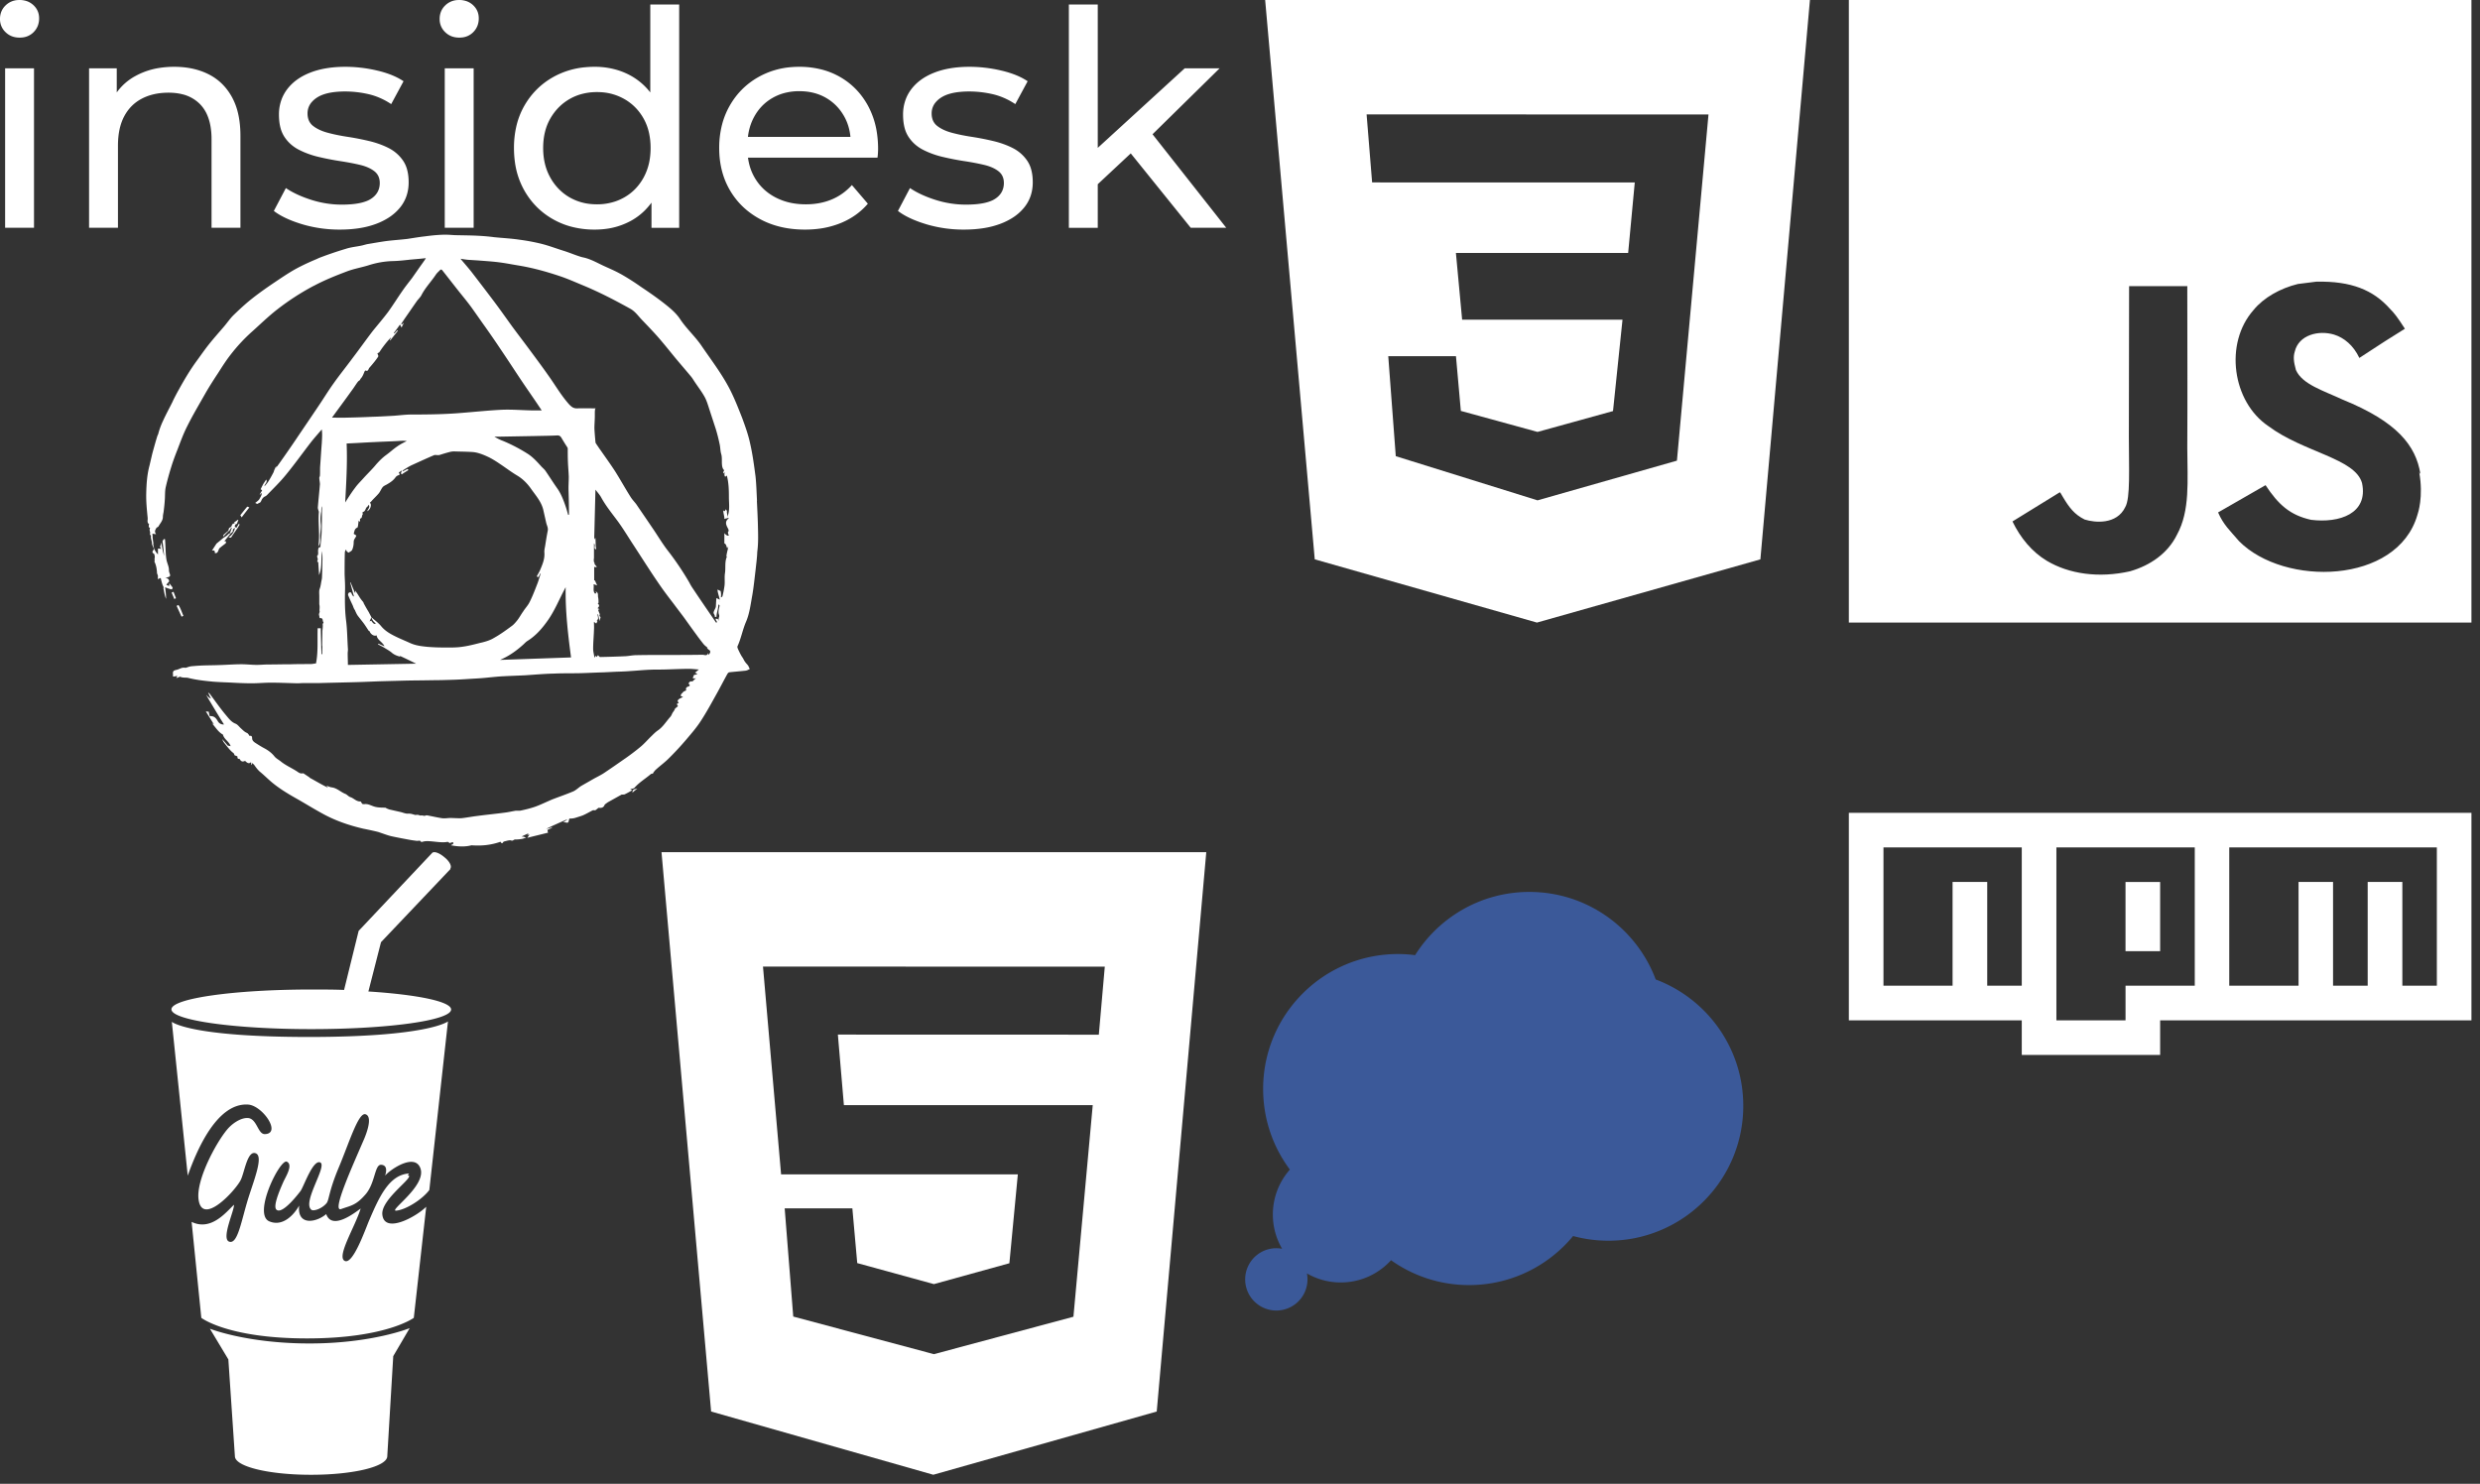<?xml version="1.0" encoding="utf-8"?><svg width="239" height="143" viewBox="0 0 239 143" xmlns="http://www.w3.org/2000/svg" xmlns:xlink="http://www.w3.org/1999/xlink"><rect x="0" y="0" width="239" height="143" fill="#333333" stroke="none"/><svg width="60" height="60" viewBox="0 0 60 60" id="css3" x="118.175" xmlns="http://www.w3.org/2000/svg"><path fill="#fff" d="M3.75 0h52.5l-4.775 53.907L29.942 60 8.529 53.905 3.749 0zm42.725 11.033-32.95-.007.532 6.555 25.312.005-.637 6.79h-16.6l.6 6.432h15.455l-.915 8.808-7.275 2.01-7.39-2.025-.47-5.275h-6.525l.725 9.638 13.662 4.257 13.433-3.825 3.042-33.36z"/></svg><svg width="60" height="60" viewBox="0 0 60 60" id="gulp" y="82.127" xmlns="http://www.w3.org/2000/svg"><path fill="#fff" d="m37.89 48.58 1.59-2.71s-3.61 1.477-9.65 1.477c-6.045 0-9.6-1.42-9.6-1.42l1.777 2.958.63 9.323c0 1.008 3.285 1.795 7.34 1.795 4.058 0 7.345-.785 7.345-1.795l.573-9.588v-.04zm1.537-17.615c-1.923.115-2.883 2.258-3.847 4.512-.357.825-1.575 4.342-2.37 3.907-.795-.432 1.032-3.322 1.548-5.043-.593.435-2.763 2.123-3.322.537-.895.785-2.823 1.2-2.605-.822-.477.862-1.552 2.058-2.847 1.535-1.683-.638.987-6.027 1.65-5.768.665.303-.132 1.5-.34 1.985-.465 1.047-.995 2.395-.637 2.658.6.485 2.26-1.758 2.298-1.797.31-.413 1.197-3.072 1.908-2.768.712.335-1.777 3.852-.85 4.565.19.15.957-.075 1.422-.597.3-.3.195-1.05 1.197-3.445 1.01-2.397 1.91-5.39 2.598-5.165s.123 1.758-.128 2.358c-1.16 2.695-3.17 7.11-2.225 6.775.935-.337 1.422-.337 2.358-1.422s.862-2.88 1.497-2.843c.6.035.525.635.375 1.045.6-.675 2.88-2.17 3.408-.71.635 1.72-3.26 4.23-2.285 4.08.938-.112 2.47-1.085 3.145-1.983l1.797-16.25s-1.835 1.5-13.402 1.5-13.21-1.46-13.21-1.46l1.533 14.825c.825-2.32 2.77-7.035 5.805-6.85 1.385.075 3.258 2.772 1.645 2.847-.675.037-.75-1.347-1.535-1.535-.597-.115-1.385.338-1.908.863-1.01 1.01-3.26 5.015-2.96 7.002.375 2.545 3.517-.865 4.043-1.875.372-.708.635-2.845 1.42-2.62.825.225-.072 2.435-.675 4.342-.675 2.172-1.01 4.452-1.83 4.19-.825-.26.522-3.067.445-3.555-.783.747-2.208 2.55-4.077 1.647l.935 9.248s2.547 1.983 10.182 1.983 10.295-1.983 10.295-1.983l1.197-10.707c-.972.975-4.042 2.658-4.23.75-.147-1.535 3.333-3.745 2.435-3.785l.15-.172zm3.938-29.292-6.648 7-1.215 4.752c4.702.3 7.972.965 7.972 1.735 0 1.047-6.035 1.893-13.477 1.893s-13.475-.858-13.475-1.908c0-1.047 6.035-1.91 13.478-1.91 1.058 0 2.11 0 3.16.04l1.403-5.69L41.625.097c.17-.225.7-.038 1.185.375.485.372.747.86.597 1.085v.075l-.042.04zM33.78 16.16s-1.308 0-1.525-.2a.352.352 0 0 1-.09-.225c0-.145.098-.228.225-.275l.11.188c-.053.015-.072.037-.083.057 0 .102.785.173 1.387.165.597-.008 1.328-.057 1.332-.16 0-.03-.057-.057-.153-.082l.112-.18c.157.05.292.145.292.303 0 .275-.352.32-.575.353-.267.037-1.03.057-1.03.057h-.005z"/></svg><svg width="60" height="60" viewBox="0 0 60 60" id="html5" x="60" y="82.127" xmlns="http://www.w3.org/2000/svg"><path fill="#fff" d="M3.75 0h52.5l-4.775 53.907L29.942 60l-21.41-6.095L3.75 0zm17.577 24.375-.58-6.795 25.148.008.575-6.555-32.94-.007 1.745 20.025H38.09l-.815 8.565L30 41.626l-7.387-2.025-.47-5.275h-6.522l.825 10.428 13.555 3.625 13.447-3.608 1.86-20.392h-23.98z"/></svg><svg width="118.175" height="22.127" viewBox="0 0 118.175 22.127" id="insidesk-logo" xmlns="http://www.w3.org/2000/svg"><path d="M84.564 15.196H71.485v-2.001h11.629l-1.131.696a6.53 6.53 0 0 0 .001-.128q0-1.401-.61-2.511-.638-1.16-1.754-1.812-1.117-.653-2.596-.653a5.496 5.496 0 0 0-1.52.204 4.711 4.711 0 0 0-1.061.449q-1.131.652-1.769 1.827-.638 1.174-.638 2.682v.464a5.676 5.676 0 0 0 .234 1.655 4.955 4.955 0 0 0 .477 1.086q.71 1.203 1.986 1.87a5.83 5.83 0 0 0 1.933.602 7.402 7.402 0 0 0 .996.065q1.363 0 2.48-.464 1.116-.464 1.957-1.392l1.537 1.798q-1.044 1.218-2.595 1.856a8.484 8.484 0 0 1-2.305.576 10.546 10.546 0 0 1-1.161.062q-2.465 0-4.335-1.015-1.871-1.015-2.9-2.784-1.03-1.769-1.03-4.06a8.932 8.932 0 0 1 .282-2.287 7.444 7.444 0 0 1 .719-1.773q1-1.769 2.755-2.769a7.664 7.664 0 0 1 3.28-.976 9.274 9.274 0 0 1 .678-.025 8.591 8.591 0 0 1 2.195.27 7.116 7.116 0 0 1 1.749.716q1.711.986 2.683 2.77a7.886 7.886 0 0 1 .856 2.596 10.298 10.298 0 0 1 .115 1.565 5.007 5.007 0 0 1-.002.139l-.005.128a8.82 8.82 0 0 1-.007.139 5.918 5.918 0 0 1-.024.279 4.9 4.9 0 0 1-.02.156Zm-61.393-2.088v8.845h-2.784v-8.526a7.306 7.306 0 0 0-.103-1.273q-.123-.69-.39-1.234a3.367 3.367 0 0 0-.594-.857 3.552 3.552 0 0 0-1.756-.985q-.595-.146-1.304-.146-1.479 0-2.581.58-1.102.58-1.696 1.711-.595 1.131-.595 2.813v7.917H8.584V6.583h2.668v4.147l-.435-1.102a5.327 5.327 0 0 1 2.271-2.322 6.468 6.468 0 0 1 .049-.027 6.99 6.99 0 0 1 2.273-.74 9.163 9.163 0 0 1 1.381-.101q1.885 0 3.321.725 1.435.725 2.247 2.204a6.112 6.112 0 0 1 .583 1.559q.168.72.213 1.559a11.714 11.714 0 0 1 .016.623Zm3.219 7.221 1.16-2.204q.986.667 2.436 1.131 1.45.464 2.958.464a10.884 10.884 0 0 0 .956-.039q.947-.084 1.538-.348a2.294 2.294 0 0 0 .305-.164q.855-.551.855-1.537 0-.725-.522-1.131t-1.377-.609q-.856-.203-1.9-.362-1.044-.16-2.088-.406a8.643 8.643 0 0 1-1.411-.46 7.585 7.585 0 0 1-.503-.236q-.87-.45-1.392-1.247a2.92 2.92 0 0 1-.366-.833q-.102-.374-.137-.816a6.087 6.087 0 0 1-.019-.483 4.168 4.168 0 0 1 .262-1.493 3.839 3.839 0 0 1 .521-.943q.783-1.044 2.219-1.609 1.344-.53 3.159-.564a13.401 13.401 0 0 1 .248-.002 13.379 13.379 0 0 1 2.963.34 14.743 14.743 0 0 1 .097.023 9.96 9.96 0 0 1 1.146.337q.798.291 1.391.692L37.7 10.034a6.771 6.771 0 0 0-1.597-.793 6.129 6.129 0 0 0-.578-.164q-1.131-.261-2.262-.261a9.017 9.017 0 0 0-.954.047q-1.004.107-1.626.459a2.424 2.424 0 0 0-.146.089 2.359 2.359 0 0 0-.491.423 1.633 1.633 0 0 0-.408 1.099 1.824 1.824 0 0 0 .066.506 1.334 1.334 0 0 0 .471.698q.484.379 1.229.605a5.675 5.675 0 0 0 .163.047q.855.232 1.899.392 1.044.159 2.088.406 1.044.246 1.9.681.855.435 1.392 1.218a2.833 2.833 0 0 1 .389.865q.101.371.133.81a5.756 5.756 0 0 1 .014.413q0 1.392-.812 2.407a4.657 4.657 0 0 1-1.199 1.047 6.429 6.429 0 0 1-1.092.534 8.041 8.041 0 0 1-1.514.405q-.93.16-2.024.16a12.602 12.602 0 0 1-3.311-.428 11.759 11.759 0 0 1-.328-.094q-1.242-.376-2.101-.871a5.679 5.679 0 0 1-.611-.405Zm60.146 0 1.16-2.204q.986.667 2.436 1.131 1.45.464 2.958.464a10.884 10.884 0 0 0 .956-.039q.947-.084 1.538-.348a2.294 2.294 0 0 0 .305-.164q.855-.551.855-1.537 0-.725-.522-1.131t-1.377-.609q-.856-.203-1.9-.362-1.044-.16-2.088-.406a8.643 8.643 0 0 1-1.411-.46 7.585 7.585 0 0 1-.503-.236q-.87-.45-1.392-1.247a2.92 2.92 0 0 1-.366-.833q-.102-.374-.137-.816a6.087 6.087 0 0 1-.019-.483 4.168 4.168 0 0 1 .262-1.493 3.839 3.839 0 0 1 .521-.943q.783-1.044 2.219-1.609 1.344-.53 3.159-.564a13.401 13.401 0 0 1 .248-.002 13.379 13.379 0 0 1 2.963.34 14.743 14.743 0 0 1 .097.023 9.96 9.96 0 0 1 1.146.337q.798.291 1.391.692l-1.189 2.204a6.771 6.771 0 0 0-1.597-.793 6.129 6.129 0 0 0-.578-.164q-1.131-.261-2.262-.261a9.017 9.017 0 0 0-.954.047q-1.004.107-1.626.459a2.424 2.424 0 0 0-.146.089 2.359 2.359 0 0 0-.491.423 1.633 1.633 0 0 0-.408 1.099 1.824 1.824 0 0 0 .066.506 1.334 1.334 0 0 0 .471.698q.484.379 1.229.605a5.675 5.675 0 0 0 .163.047q.855.232 1.899.392 1.044.159 2.088.406 1.044.246 1.9.681.855.435 1.392 1.218a2.833 2.833 0 0 1 .389.865q.101.371.133.81a5.756 5.756 0 0 1 .014.413q0 1.392-.812 2.407a4.657 4.657 0 0 1-1.199 1.047 6.429 6.429 0 0 1-1.092.534 8.041 8.041 0 0 1-1.514.405q-.93.16-2.024.16a12.602 12.602 0 0 1-3.311-.428 11.759 11.759 0 0 1-.328-.094q-1.242-.376-2.101-.871a5.679 5.679 0 0 1-.611-.405Zm19.256 1.624h-2.784V.435h2.784v21.518Zm-40.339 0h-2.668v-4.147l.174-3.567-.29-3.567V.435h2.784v21.518Zm-10.51-.138a7.429 7.429 0 0 1-1.626-.674q-1.755-.986-2.77-2.755a7.614 7.614 0 0 1-.925-2.774 9.794 9.794 0 0 1-.09-1.344 9.187 9.187 0 0 1 .238-2.136 7.276 7.276 0 0 1 .777-1.967q1.015-1.755 2.77-2.741a7.723 7.723 0 0 1 3.1-.945 9.502 9.502 0 0 1 .887-.041 7.476 7.476 0 0 1 2.282.34 6.721 6.721 0 0 1 1.227.53 6.167 6.167 0 0 1 2.166 2.038 7.674 7.674 0 0 1 .343.572 7.317 7.317 0 0 1 .692 1.89q.187.836.234 1.802a13.556 13.556 0 0 1 .016.658q0 2.126-.606 3.674a6.72 6.72 0 0 1-.307.676 6.728 6.728 0 0 1-1.235 1.687 5.926 5.926 0 0 1-1.245.938 6.859 6.859 0 0 1-2.712.842 8.459 8.459 0 0 1-.855.042 8.651 8.651 0 0 1-2.361-.312Zm2.593-2.124a5.436 5.436 0 0 0 1.785-.287 4.996 4.996 0 0 0 .84-.38q1.174-.667 1.856-1.899a5.421 5.421 0 0 0 .615-1.88 6.952 6.952 0 0 0 .066-.977 6.738 6.738 0 0 0-.14-1.406 5.067 5.067 0 0 0-.541-1.45q-.682-1.204-1.856-1.871a5.156 5.156 0 0 0-2.355-.661 6.142 6.142 0 0 0-.27-.006 5.611 5.611 0 0 0-1.563.211 4.848 4.848 0 0 0-1.076.456q-1.16.667-1.856 1.871-.696 1.203-.696 2.856 0 1.624.696 2.857a5.053 5.053 0 0 0 1.273 1.505 4.831 4.831 0 0 0 .583.394 5.036 5.036 0 0 0 2.096.644 6.189 6.189 0 0 0 .543.023ZM3.277 21.953H.493V6.583h2.784v15.37Zm42.369 0h-2.784V6.583h2.784v15.37Zm63.597-7.424-3.973 3.712.058-3.567 8.845-8.091h3.364l-6.786 6.67-1.508 1.276Zm8.932 7.424h-3.422l-6.032-7.482 1.798-2.233 7.656 9.715ZM1.885 3.625q-.812 0-1.348-.522A1.708 1.708 0 0 1 0 1.862a2.096 2.096 0 0 1 0-.035 1.874 1.874 0 0 1 .13-.707A1.734 1.734 0 0 1 .537.522 1.824 1.824 0 0 1 1.735.005 2.411 2.411 0 0 1 1.885 0a2.135 2.135 0 0 1 .669.101 1.791 1.791 0 0 1 .68.407q.536.507.536 1.261a1.936 1.936 0 0 1-.138.741 1.809 1.809 0 0 1-.384.579 1.75 1.75 0 0 1-1.096.522 2.41 2.41 0 0 1-.267.014Zm42.369 0q-.812 0-1.348-.522a1.708 1.708 0 0 1-.537-1.241 2.096 2.096 0 0 1 0-.035 1.874 1.874 0 0 1 .13-.707 1.734 1.734 0 0 1 .407-.598 1.824 1.824 0 0 1 1.198-.517 2.411 2.411 0 0 1 .15-.005 2.135 2.135 0 0 1 .669.101 1.791 1.791 0 0 1 .68.407q.536.507.536 1.261a1.936 1.936 0 0 1-.138.741 1.809 1.809 0 0 1-.384.579 1.75 1.75 0 0 1-1.096.522 2.41 2.41 0 0 1-.267.014Z" vector-effect="non-scaling-stroke" stroke="none" stroke-linecap="round" font-size="12" stroke-width="0" fill="#fff" style="stroke:#fff;stroke-width:0;fill:#fff"/></svg><svg width="60" height="60" viewBox="0 0 60 60" id="javascript" x="178.175" xmlns="http://www.w3.org/2000/svg"><path fill="#fff" d="M0 0h60v60H0V0zm55.085 45.69c-.438-2.738-2.22-5.037-7.507-7.182-1.84-.863-3.885-1.463-4.492-2.85-.228-.825-.263-1.275-.115-1.763.375-1.615 2.287-2.1 3.787-1.65.975.3 1.875 1.05 2.44 2.25 2.585-1.69 2.585-1.69 4.388-2.813-.675-1.05-1.01-1.503-1.465-1.95-1.575-1.762-3.672-2.663-7.085-2.585l-1.763.222c-1.69.413-3.3 1.312-4.275 2.512-2.85 3.228-2.028 8.853 1.422 11.178 3.413 2.55 8.403 3.11 9.04 5.513.6 2.925-2.175 3.862-4.915 3.525-2.028-.45-3.15-1.465-4.387-3.34l-4.575 2.628c.525 1.2 1.125 1.722 2.025 2.772 4.35 4.39 15.225 4.165 17.178-2.51.072-.225.6-1.763.185-4.125l.115.168zM32.628 27.578h-5.62c0 4.845-.023 9.66-.023 14.513 0 3.08.157 5.907-.345 6.777-.825 1.722-2.95 1.503-3.915 1.2-.99-.49-1.492-1.165-2.075-2.137-.157-.263-.275-.49-.318-.49l-4.563 2.813c.762 1.575 1.875 2.93 3.31 3.792 2.137 1.275 5.01 1.688 8.017 1.012 1.957-.565 3.645-1.728 4.527-3.528 1.275-2.325 1.005-5.175.993-8.365.03-5.135 0-10.272 0-15.447l.01-.14z"/></svg><svg width="60" height="60" viewBox="0 0 60 60" id="npm" x="178.175" y="60" xmlns="http://www.w3.org/2000/svg"><path fill="#fff" d="M0 18.335v20h16.665v3.33H30v-3.33h30v-20H0zm16.665 16.66h-3.33v-10H9.997v10h-6.66V21.667h13.328v13.328zm10 0v3.34h-6.663V21.667h13.335v13.33l-6.672-.003zm30.002 0h-3.325v-10h-3.34v10h-3.338v-10h-3.325v10h-6.678V21.667h20.005v13.328z"/><path fill="#fff" d="M26.663 25H30v6.668h-3.337V25z"/></svg><svg width="88" height="60" viewBox="0 0 88 60" id="postcss" y="22.127" xmlns="http://www.w3.org/2000/svg"><path fill="#fff" d="M72.953 26.137c-.04-.778-.061-1.555-.14-2.333-.14-1.057-.28-2.134-.518-3.17-.179-.857-.477-1.675-.776-2.492-.378-.957-.757-1.934-1.236-2.851-.776-1.476-1.792-2.792-2.728-4.168-.617-.878-1.413-1.595-2.011-2.492-.338-.52-.836-.958-1.334-1.357-.796-.639-1.632-1.217-2.468-1.775a23.268 23.268 0 0 0-1.833-1.171l-.12-.064c-.537-.3-1.115-.539-1.672-.798-.637-.3-1.255-.658-1.971-.798-.179-.04-.338-.1-.518-.159-.459-.16-.897-.341-1.354-.48-.698-.219-1.374-.478-2.091-.658a19.386 19.386 0 0 0-2.129-.397c-.796-.12-1.612-.159-2.409-.24a19.25 19.25 0 0 0-1.533-.138c-.757-.041-1.533-.041-2.29-.061-.378-.02-.777-.061-1.155-.04-.577.02-1.155.08-1.733.159-.557.061-1.115.16-1.652.24-.658.08-1.314.12-1.972.2-.617.079-1.255.199-1.871.299-.219.04-.439.12-.658.159-.477.101-.975.14-1.453.3a35.585 35.585 0 0 0-2.809.968l.261-.09c-.777.318-1.534.657-2.27 1.056-.757.419-1.474.917-2.191 1.396-.677.459-1.354.937-2.011 1.455-.637.499-1.233 1.057-1.812 1.615-.319.318-.578.698-.878 1.056-.496.579-.994 1.137-1.472 1.735-.398.499-.757 1.017-1.135 1.536-.677.916-1.255 1.893-1.792 2.871-.124.211-.33.603-.528 1l-.089.197c-.299.598-.617 1.177-.896 1.793a7.212 7.212 0 0 0-.466 1.284l-.012.053c.001-.169-.279.818-.55 1.808l-.267 1.143c-.238.876-.298 1.793-.318 2.691-.02.798.061 1.575.139 2.373.02.2-.098.439.14.598-.08.219-.02.341.098.378-.138.219.061.36-.019.56-.02.039.061.119.098.179 0 .061-.019.14 0 .2.021.179.101.359.101.558 0 .139.121.299.159.439a.232.232 0 0 1-.038.199c-.121.139-.101.26.079.339.1.26.061.38.04.499.039.179-.02.239 0 .28.159.318.219.677.239 1.037 0 .079.039.159.079.259.02 0 0 .378 0 .378.098-.061.179-.079.278-.12.061.26.12.499.199.719.098.159.098.238.059.257.08.36.12.699.259 1.038 0-.378-.039-.758-.098-1.117.278.1.517.199.676.199.02-.061.039-.139.061-.179-.121-.12-.219-.299-.341-.418.041.159 0 .219 0 .28-.079-.041-.179-.081-.278-.121.079-.098.159-.199.278-.318 0-.18-.098-.341-.378-.32.12-.039.239-.098.378-.139.219-.12-.02-.339-.02-.618.019-.341-.18-.679-.24-1.037-.1-.56-.079-1.397-.139-1.955-.121-.098-.219.159-.24.18.061.478.12.956.159 1.435-.119-.398-.199-.837-.298-1.315-.02.139-.041.199-.041.28-.098.098-.02.218.04.358-.14-.061-.3-.04-.3-.04v.558c-.199-.199-.259-.359-.359-.499-.039-.159-.061-.318-.098-.477.038-.101 0-.16 0-.219a8.446 8.446 0 0 1-.054-.407l-.007-.072c.02-.02-.02-.319-.02-.319.159.02.259.04.358.04-.199-.26-.061-.419.02-.579.039-.079.179-.098.219-.179.159-.299.418-.537.418-.917 0-.179.061-.378.079-.558.041-.339.08-.678.101-1.017.039-.439 0-.878.098-1.296.16-.698.359-1.396.578-2.094.159-.499.339-.978.537-1.476.3-.778.578-1.556.956-2.293.537-1.078 1.155-2.114 1.753-3.17.378-.658.776-1.277 1.196-1.914.397-.618.794-1.256 1.254-1.835a16.376 16.376 0 0 1 2.094-2.238l.017-.015c.796-.717 1.553-1.455 2.408-2.113a24.023 24.023 0 0 1 3.413-2.209l.131-.064c1.017-.537 2.072-.957 3.127-1.356.677-.257 1.413-.378 2.111-.598a8.38 8.38 0 0 1 2.429-.398c.537-.02 1.056-.08 1.593-.14.478-.04.956-.08 1.474-.14-.061.079-.08.12-.1.159-.219.319-.458.639-.677.958-.179.26-.378.539-.558.798-.319.418-.658.837-.956 1.276-.459.658-.878 1.337-1.354 1.995-.478.638-.996 1.236-1.494 1.854-.657.858-1.274 1.735-1.931 2.593-.598.817-1.235 1.595-1.812 2.412-.518.719-.976 1.476-1.476 2.214-.735 1.097-1.472 2.173-2.209 3.27a131.086 131.086 0 0 1-2.136 3.052l.384-.56c-.04.061-.1.079-.159.12-.159.259-.159.399-.219.518-.159.299-.318.598-.498.878-.1.159-.239.299-.359.458-.02-.239.318-.359.159-.658-.098.16-.199.3-.298.459l-.24.478c.079.059.219.098.079.219-.061.098-.12.219-.179.318a.713.713 0 0 0 .218-.197l.001-.002c0 .219-.119.399-.219.579-.079.159-.278.278-.416.399.019.019.159.079.179.098.179-.061.238-.159.259-.098.061-.081.12-.141.139-.201.079-.199.199-.359.398-.439a.72.72 0 0 0 .199-.159c.598-.618 1.216-1.217 1.753-1.875.837-1.016 1.594-2.073 2.39-3.11.339-.439.737-.878 1.096-1.296.059.459.02.897 0 1.317-.061.737-.1 1.476-.159 2.232-.02.3 0 .598-.02.897 0 .08-.061.14-.061.219 0 .2.061.418.061.618-.061.738-.14 1.456-.199 2.194-.02.159.059.318.098.458-.098 1.077.121 2.213-.059 3.35.139-.219.179-.36.179-.499.02-.12 0-.239 0-.378v-.2c.02-.359.1-.738.061-1.097a3.69 3.69 0 0 1 .039-1.156c.039-.159-.02-.359.079-.558v.299c-.02 1.137.019 2.273-.14 3.41-.02.098.061.278-.159.259-.18.359.039.618-.159.817-.041.04.038.219.059.339-.08.24-.08.24.039.26.02.439.061.838.079 1.256.318-.757.159-1.536.299-2.313.02.319.04.639.02.978 0 .518-.019 1.017-.038 1.536 0 .098-.02.198-.041.298-.061.28-.079.558-.179.817-.08.2-.04.499-.04.738v.757c.079.341-.02.519.039.719-.061.199-.08.259-.061.318l.061.3c.398-.039.219.26.378.419-.121.159-.08.219-.08.299 0 .179-.02.339-.04.518 0 .459-.019.917-.019 1.356 0 .061.02.12.02.179 0 .039-.019.558-.019.558.04.061 0 .12-.061.179-.019 0-.079-2.533-.079-2.533h-.298c-.039 1.197.061 2.274-.159 3.39-.239.02-.318.061-.577.061-.617 0-1.235 0-1.852.02-.737 0-1.453.02-2.191.02-.358 0-.736.039-1.095.039-.478 0-.976-.061-1.453-.061-.738 0-1.454.061-2.191.08-.537.02-1.074.02-1.612.04-.42.02-.792.049-1.161.087l.085-.007c-.159.02-.299.08-.498.14-.061 0-.199-.02-.318 0-.2.04-.378.159-.578.2-.299.061-.378.14-.339.439v.199c-.02.04.439-.061.439-.061-.041 0-.061.121-.121.219.16-.059.26-.098.359-.138.299.139.558.061.797.12.776.199 1.572.28 2.368.359.518.04 1.016.061 1.534.08.737.039 1.474.079 2.209.079.618 0 1.216-.061 1.833-.061.855 0 1.712.041 2.568.061.179 0 .378-.02.577-.02h1.453c1.295-.039 2.59-.059 3.884-.098.737-.021 1.494-.061 2.23-.081l2.27-.061c.876-.019 1.752-.019 2.609-.038.657 0 1.294-.021 1.952-.041.735-.02 1.492-.08 2.229-.121.482-.028.894-.063 1.304-.108l-.109.01c.477-.041.976-.101 1.453-.121.717-.039 1.453-.059 2.172-.098.895-.061 1.791-.14 2.707-.16.838-.039 1.693-.02 2.53-.039.736-.02 1.473-.061 2.23-.08l1.256-.061s.835-.019 1.254-.059c.717-.04 1.433-.12 2.15-.139.457-.02.916 0 1.373-.02.736-.019 1.493-.059 2.23-.059.278 0 .577.04.936.061-.16.139-.26.219-.378.318.079.02.159.061.238.101a.537.537 0 0 1-.312.1h-.006c-.041.098-.081.139-.121.338h.359c-.14 0-.26.18-.399.3-.159-.04-.299 0-.378.219.139.079.12.139.1.219-.239.079-.418.159-.318.418-.081.04-.18.079-.28.139-.098.159-.278.2-.239.419.079.02.159.061.219.08-.101.04-.2.1-.3.14-.359.219-.199.319-.12.419-.061.04-.12.079-.179.1.039.179.098.219.119.219a8.905 8.905 0 0 0-.298.239c-.061.179-.14.259-.219.378-.079.121-.12.28-.219.399-.418.459-.717.997-1.254 1.354-.199.141-.378.32-.558.499-.359.339-.678.719-1.056 1.037-.452.377-.958.763-1.48 1.128l-.073.049c-.656.459-1.313.917-1.97 1.356-.358.239-.757.418-1.135.638s-.736.419-1.115.639c-.239.159-.459.378-.717.498-.657.28-1.354.518-2.031.778-.656.28-1.135.518-1.632.698-.458.159-.936.28-1.413.378-.159.041-.339 0-.518.02-.338.059-.676.139-1.015.179-.876.12-1.752.199-2.628.318-.518.061-1.015.16-1.534.219-.358.02-.736-.019-1.095-.019-.257 0-.537.061-.796.02-.418-.061-.836-.159-1.255-.239-.098-.02-.238-.061-.318-.02-.159.08-.299-.039-.459 0-.098.02-.199-.061-.299-.061-.08-.019-.179.021-.28 0-.219-.059-.418-.138-.656-.119s-.478-.098-.737-.159c-.359-.08-.698-.159-1.056-.24a1.752 1.752 0 0 1-.406-.183l.008.004c-.518 0-.857-.02-1.175-.139-.278-.1-.537-.24-.836-.2-.079.02-.139-.02-.219-.02-.061-.08-.119-.239-.179-.239-.399.02-.638-.319-.976-.419-.179-.061-.318-.259-.498-.318-.439-.182-.796-.56-1.294-.619-.159-.02-.318-.1-.498-.159.061.079.098.138.159.198-.577-.28-1.115-.598-1.653-.897-.079-.021-.139-.101-.199-.141l-.537-.359c-.298.061-.418-.061-.497-.1-.537-.378-1.155-.618-1.672-1.037-.219-.179-.479-.3-.638-.518-.28-.339-.617-.579-.996-.778-.299-.159-.577-.339-.855-.518-.141-.1-.28-.219-.28-.439 0-.139-.061-.28-.239-.199-.079-.121-.159-.26-.259-.3-.239-.098-.398-.278-.577-.437s-.318-.378-.537-.459c-.399-.159-.638-.498-.876-.777-.558-.658-1.056-1.377-1.574-2.073-.039-.061-.119-.101-.179-.16.079.219.179.399.278.598-.199-.079-.338-.219-.458-.358-.02.02 1.374 2.312 1.374 2.312.12.179.219.359.338.537a.612.612 0 0 1-.596-.315l-.002-.003c-.179-.319-.378-.519-.776-.479a3.218 3.218 0 0 1-.097-.419l-.003-.02c-.079 0-.139 0-.28-.02.28.439.519.817.778 1.256-.1-.059-.159-.098-.199-.119.358.378.617.857 1.074 1.097.1.458.617.677.737 1.116-.098-.02-.179-.04-.278-.061-.16-.199-.341-.398-.518-.617a.985.985 0 0 0 .179.359c.24.299.459.598.738.857.1.098.239.139.239.318.159.08.219.101.28.101.039.12-.02.299.219.259.159.299.318.299.537.2.257.257.398.278.577.119 0 .1.02.199.02.28.079-.041.059-.101.059-.201.098.08.159.12.199.159.2.28.378.539.658.758.378.319.717.658 1.074.957.696.577 1.474 1.056 2.25 1.495.956.537 1.872 1.116 2.847 1.634 1.175.618 2.429 1.037 3.723 1.336.715.142 1.191.253 1.664.373l-.249-.053c.418.12.836.299 1.255.399.637.14 1.294.26 1.931.378.139.021.28.041.439.061.179.04.398-.039.437.02.1.159.179.079.299.061.139-.041.299-.041.458-.041.558.02 1.096.139 1.653.1.119 0 .298-.1.398.1.179-.08.278-.08.358-.1.02.179 0 .179-.04.199s-.1.04-.179.1c.717.139 1.394.159 1.99 0 1.037.079 1.933-.04 2.789-.339.079.1.139.239.259.04.039-.061.139-.08.219-.1.179-.04.398-.12.557-.061.179.061.239-.098.378-.098.239 0 .458-.02.677-.061.119-.02.238-.079.378-.12a.966.966 0 0 0-.431-.1h-.008c.239-.12.458-.219.677-.318-.04.059-.08.138-.159.138h.278c-.061 0-.14.179-.239.299.717-.179 1.374-.338 2.011-.497-.219-.419.238-.28.398-.519a5.554 5.554 0 0 1-.598.159c.678-.338 1.375-.637 2.052-.936-.1.12-.219.179-.398.28.12.019.199.019.259.038.318.101.239-.198.338-.378.378 0 .537-.059.717-.119.199-.061.398-.121.598-.2.318-.14.617-.32.935-.479.059-.02.159 0 .238 0 .219-.14.298-.26.358-.24.28.04.478-.061.558-.318.139-.101.239-.18.339-.24.437-.24.855-.479 1.294-.719.159 0 .239 0 .278-.019.26-.121.499-.26.738-.399-.061-.02-.199-.098-.199-.098.199-.041.259-.061.378-.101.478-.558 1.135-.937 1.633-1.376.219-.021.219-.081.219-.121.079-.098.159-.219.257-.299.439-.399.917-.738 1.315-1.156a28.265 28.265 0 0 0 1.62-1.754l.034-.041c.477-.558.956-1.116 1.354-1.734.557-.857 1.034-1.735 1.532-2.633.359-.637.677-1.275 1.037-1.913.038-.061.119-.14.179-.14.537-.061 1.074-.098 1.593-.159.119-.02.257-.1.378-.159-.061-.101-.101-.219-.16-.32-.079-.12-.199-.219-.278-.339a1.838 1.838 0 0 1-.194-.329l-.005-.012c-.061-.098-.12-.179-.179-.278a6.907 6.907 0 0 1-.338-.678c-.02-.061-.061-.159-.04-.219.359-.777.498-1.615.836-2.393.339-.798.439-1.695.598-2.552.139-.817.219-1.634.318-2.452.061-.578.14-1.137.159-1.715.121-.917.08-1.774.061-2.633-.02-.757-.061-1.535-.098-2.293zm-40.959-8.015c.637-.878 1.294-1.755 1.932-2.652.199-.26.358-.537.557-.798.061-.079.141-.12.24-.2l-.02-.04c.08-.1.159-.179.2-.26.1-.159.159-.339.239-.518a.268.268 0 0 1 .079-.08c.28.139.28-.159.378-.26.179-.198.359-.418.518-.617.119-.159.238-.299.338-.478.02-.061-.04-.159-.061-.239h-.059c.059-.04.119-.1.179-.14.02 0 .02 0 .039-.019.12-.179.239-.359.359-.518.239-.319.498-.639.776-.918a3.476 3.476 0 0 1-.13.303l.01-.023c.02 0 .02.02.04.02.239-.319.498-.618.737-.938-.02-.019-.04-.038-.061-.038-.098.098-.179.198-.278.298-.02-.02-.04-.04-.061-.04.2-.259.399-.518.598-.817.04.061.079.139.159.299.08-.201.159-.341.219-.479-.061.061-.139.12-.199.179l-.061-.061.359-.537c.378-.539.757-1.097 1.135-1.636.141-.199.32-.359.439-.558.378-.757.976-1.354 1.434-2.054.1-.139.239-.259.359-.378.098-.12.179-.08.257.02.537.678 1.076 1.376 1.614 2.054.398.499.796.976 1.174 1.496.458.638.896 1.276 1.354 1.914a89.715 89.715 0 0 1 1.533 2.232c.757 1.117 1.474 2.234 2.231 3.351.558.817 1.115 1.615 1.653 2.432h-1.016c-.935-.02-1.892-.1-2.827-.061-1.275.061-2.569.2-3.844.3-1.612.139-3.246.159-4.858.159-.578 0-1.155.08-1.733.121-.696.038-1.374.079-2.071.098-.624.031-1.472.06-2.322.078l-.107.002c-.459.02-.936 0-1.434 0zm22.839 9.171v.182c-.02 0-.039.019-.079.019-.079-.28-.159-.578-.257-.857-.2-.578-.419-1.158-.777-1.675-.399-.558-.757-1.137-1.155-1.715-.098-.139-.239-.259-.358-.378-.418-.459-.837-.938-1.374-1.277a15.764 15.764 0 0 0-2.382-1.237l-.108-.04a5.623 5.623 0 0 1-.721-.373l.025.014h.477l3.405-.061c.737-.019 1.454-.019 2.191-.059.179 0 .278.061.378.219.179.299.358.598.557.897.02.039.059.098.059.159 0 .439 0 .897.02 1.336.02.459.061.897.079 1.356 0 .459-.04.937-.02 1.415.02.679.039 1.377.039 2.073zm-21.426-6.678c.936-.04 1.831-.1 2.748-.14.717-.038 1.453-.059 2.17-.098.299-.02.578-.04.876 0-.318.159-.637.318-.916.518-.359.239-.696.558-1.056.817s-.677.578-.976.917c-.378.459-.796.857-1.194 1.296-.28.319-.598.618-.837.957-.339.439-.638.917-.956 1.415.1-1.894.219-3.768.139-5.683zM46.41 39.797c-.637.159-1.294.339-1.952.418-.557.079-1.135.059-1.712.059-.518 0-1.016-.02-1.534-.061-.577-.059-1.155-.119-1.712-.378-.478-.219-.976-.418-1.453-.658-.479-.238-.956-.518-1.315-.956-.259-.319-.617-.578-.936-.857.061.24.199.439.418.579-.098.12-.238.061-.437-.26-.061.04-.12.061-.159.08a6.7 6.7 0 0 1 .179-.399c-.079-.159-.179-.338-.259-.498-.159-.26-.318-.537-.458-.798-.039-.061-.039-.12-.079-.179a4.327 4.327 0 0 1-.271-.344l-.009-.014c-.159-.24-.297-.499-.497-.738 0 .061.02.12.02.199-.02 0-.04.02-.04.02l-.418-1.016c-.02 0-.02 0-.039.02l.358 1.317c-.019 0-.038.019-.058.019a1.097 1.097 0 0 1-.156-.252l-.003-.007c-.041-.159-.16-.159-.26-.1-.061.04-.1.179-.079.239.139.341.298.679.458 1.018.04.12.079.219.139.339.02.04.079.08.079.14.079.159.139.318.238.459.179.239.378.478.558.717s.338.499.498.738c.02.04.079.04.098.061.101.299.439.518.678.398.061.459.558.618.757 1.057a8.027 8.027 0 0 1-.63-.284l.053.024c-.02.02-.02.04-.04.08.239.12.478.239.696.378.201.121.4.24.579.378.238.219.518.341.855.42a.242.242 0 0 0-.038-.081v.001c.556.26 1.135.539 1.572.758-2.071.039-4.281.079-6.572.12 0-.378-.02-.738-.02-1.117 0-.159.04-.299.02-.459-.061-.917-.061-1.834-.179-2.732-.118-.957-.118-1.895-.098-2.851.02-.519-.02-1.057-.04-1.575 0-.698 0-1.376.02-2.073 0-.101.039-.18.079-.28h.059c.02.04 0 .1.039.12.061.061.159.159.2.14.119-.08.298-.159.338-.28.101-.238.14-.498.14-.737 0-.18.079-.3.159-.419.04-.061.061-.121.1-.2-.079-.061-.159-.1-.259-.179.079-.219.061-.479.359-.598.038-.02.038-.121.059-.18.02-.159.039-.339.061-.499.038.061.059.081.098.121.02-.04.04-.061.04-.061 0-.079-.019-.239 0-.239.24-.038.14-.298.26-.418.02-.02-.02-.08-.02-.12s0-.1.02-.1c.278-.061.239-.359.418-.499.061-.038.079-.098.159-.198.159.28-.12.418-.139.618.338-.2.439-.678.239-.817.079-.061.159-.14.219-.219.219-.24.458-.459.657-.698.139-.179.219-.399.358-.578.079-.1.238-.179.358-.239.359-.2.696-.419.916-.758.04-.039.1-.079.159-.12.061-.04.18-.04.2-.1.02-.039-.039-.139-.079-.199.079-.04.159-.12.318-.2-.059.121-.079.201-.119.28l.1.1c.179-.139.458-.299.637-.418 0-.021-.101-.101-.101-.101-.12.061-.298.159-.477.239.038-.061.038-.1.059-.12.278-.179.557-.359.855-.499.698-.318 1.395-.637 2.091-.936.119-.061.278-.02.418-.02.061 0 .1 0 .159-.019.319-.1.638-.199.956-.28.131-.037.282-.059.438-.059h.001c.596.02 1.194.02 1.791.061.259.019.498.079.737.159.298.1.617.239.896.378.339.18.658.378.976.598.578.38 1.115.798 1.693 1.137.558.339.996.798 1.354 1.317.439.617.936 1.176 1.135 1.933l.298 1.317c.061.239.201.478.141.757-.1.499-.179 1.018-.259 1.516-.04.198-.08.398-.061.598.04.617-.199 1.156-.437 1.714-.08.18-.199.359-.299.558a.58.58 0 0 0 .155.079l.004.001.18-.36c.02 0 .02 0 .04.02-.098.28-.179.579-.278.858-.239.618-.478 1.256-.777 1.854-.159.339-.439.618-.637.938-.199.278-.359.577-.558.837-.179.219-.358.439-.598.598-.537.399-1.095.798-1.672 1.117-.358.219-.776.339-1.174.439zm1.773 1.674c.896-.378 1.633-.918 2.309-1.536.098-.1.199-.199.318-.28.837-.518 1.453-1.236 2.011-2.033.637-.917 1.056-1.954 1.574-2.931.039-.08.079-.159.119-.219-.039 2.273.219 4.506.518 6.759l-6.85.239zm20.19-.598c-.019.038-.059.079-.079.119-.02-.04-.02-.1-.04-.179-.12.318-.378.159-.558.159-1.074.02-2.17.02-3.246.02-1.035 0-2.09 0-3.125.02-.339 0-.698.08-1.037.1-.816.04-1.632.061-2.449.079-.061 0-.12-.098-.219-.179-.02.04-.061.1-.119.179-.02-.039-.061-.079-.1-.139-.019.061-.039.12-.059.159h-.061c-.039-.278-.119-.537-.119-.817 0-.598.061-1.196.079-1.793.02-.28 0-.54 0-.798.08.061.14.1.219.159.04-.079.079-.138.12-.198 0 0-.04-.02-.079-.061.039-.02.079-.059.079-.079.02-.061.061-.12.061-.159 0-.14-.041-.26-.061-.378.02 0 .039 0 .061-.02l.119.598h.061c-.081-.139.178-.259-.041-.418-.019-.02.02-.14.02-.2-.061-.121-.098-.24-.159-.4.02-.02.079-.04.139-.061-.079-.039-.138-.079-.198-.098.199-.18.199-.28.02-.479.04-.02.079-.02.079-.041 0-.179 0-.359-.04-.537-.04-.201.061-.439-.239-.56a.6.6 0 0 0 .081.162l-.001-.002s-.061.02-.12.061c-.259-.24-.098-.56-.159-.918.139.039.239.079.338.12-.039-.14-.139-.3-.199-.479h-.079v-1.316c0 .02.139.02.219.041 0-.02.02-.04.02-.061-.061-.079-.14-.159-.219-.259l.04-.04c-.159-.2-.08-.479-.08-.539v-1.396c.2.2-.098.459.2.579v-.2h-.02c-.02-.299-.02-.598-.039-.897h-.04c-.02.04-.02.061-.04.1h-.04l.12-4.765c.199.26.418.499.557.757.459.838 1.056 1.556 1.614 2.314.478.658.916 1.376 1.354 2.054.537.817 1.055 1.634 1.593 2.453.398.617.817 1.236 1.233 1.834.378.537.778 1.057 1.176 1.575.338.459.696.917 1.035 1.376.399.558.797 1.117 1.196 1.655.199.28.418.558.636.838.121.159.3.28.419.378-.02 0-.04 0-.079-.02.059.08.098.14.138.179.219.12.239.24.12.419zm1.016-4.986v-.139c0 .04.02.1 0 .14zm.678-8.793c-.02 0-.139-.12-.159-.14-.02.061 0 .121-.04.2-.02-.061-.159-.041-.159-.101-.02.28.119.558.098.838.061-.04.299-.061.359-.12a.15.15 0 0 0 .079.04h.001c-.399.298-.299.598-.12.936.039.079.159.239.039.399-.04.04.02.159.039.26h.061v.039l-.18.059c-.04-.061-.278-.179-.278-.28v1.018c.199.061.199.339.278.479a.61.61 0 0 0 .078-.155l.001-.004.02.019c-.02.121-.04.241-.08.36-.039.179-.079.339-.098.518 0 .02.038.061.038.08-.218.499-.098 1.057-.178 1.575-.061.378 0 .778-.04 1.177a9.71 9.71 0 0 1-.199 1.037c-.02.061-.061.079-.16.12.04-.238.02-.398-.02-.617-.02 0-.278-.139-.299-.139 0 .28.159.658.219.976-.061-.019-.299-.159-.318-.159-.041.239-.041.558-.061.817-.02.2-.199.378-.219.598 0 .121.139.201.12.4h.159c0-.399.18-.757.18-1.177h.059c.021.04.081.08.061.1-.039.219-.119.459-.098.678 0 .121.098.24.059.38-.04.12-.061.239-.079.418-.02-.1-.04-.139-.04-.199-.02 0-.199-.02-.219-.02-.02.12.14.24.12.339-.02.02-.039.02-.079.04l-.657-.957c-.518-.757-1.037-1.515-1.553-2.293a4.7 4.7 0 0 1-.346-.571l-.012-.027a28.023 28.023 0 0 0-2.098-3.114l.048.064c-.577-.738-1.037-1.536-1.574-2.312-.497-.738-.995-1.456-1.493-2.194-.179-.238-.398-.458-.558-.717-.518-.817-.976-1.655-1.493-2.472-.439-.678-.916-1.336-1.374-1.994-.16-.219-.319-.459-.479-.698a.282.282 0 0 1-.039-.14c-.04-.439-.08-.878-.1-1.296 0-.399.04-.798.04-1.216v-.359c0-.098.02-.179.02-.28.02-.019.04-.059.061-.079-.578 0-1.176-.02-1.753 0-.378.02-.577-.139-.836-.418-.757-.858-1.314-1.835-1.971-2.752-.617-.878-1.255-1.734-1.892-2.592-.518-.698-1.037-1.376-1.553-2.073-.577-.798-1.135-1.595-1.733-2.393a284.242 284.242 0 0 0-2.19-2.872c-.339-.439-.717-.857-1.096-1.317.26.041.498.08.737.101l.956.061c.717.059 1.434.098 2.15.198.598.08 1.194.2 1.811.3 1.314.219 2.608.578 3.863.997.736.24 1.453.56 2.17.858 1.612.658 3.146 1.456 4.659 2.293.477.26.757.679 1.115 1.057.518.54 1.035 1.078 1.533 1.636.577.658 1.115 1.336 1.672 2.014.498.598 1.015 1.196 1.513 1.793.159.18.28.4.418.599.318.478.676.937.955 1.455.199.378.318.817.458 1.236.199.618.399 1.217.598 1.834.139.459.259.938.358 1.415.08.32.061.658.159.978.121.418 0 .878.121 1.295.019.04.038.1.059.14.079.079.139.159.02.28-.02.019-.02.098 0 .159.04-.04.061-.08.1-.14 0 .04.02.061.02.08 0 .079-.02.159 0 .239 0 .04.04.1.061.139.039-.039.079-.061.159-.12.179.678.199 1.356.199 2.054 0 .658.12 1.317-.159 1.955.059-.219-.08-.419-.02-.618zm-46.913.439c.219-.28.439-.558.677-.838.02.02.179.061.199.079-.219.28-.518.658-.737.957-.04-.04-.1-.179-.139-.199zm-5.656 9.77c-.159-.339-.318-.698-.477-1.037a.683.683 0 0 1 .173-.079l.005-.001c.219.319.318.698.477 1.037 0 0-.159.08-.179.08zm5.147-8.558c-.129.065-.225.136-.209.323 0 .059-.098.138-.199.198-.179.219-.439.558-.617.758.061.02.16.02.16.039 0 .061 0 .14-.04.179-.2.159-.399.3-.578.459-.039.02-.061.098-.079.139-.079.159-.098.378-.378.339.02-.2-.039-.299-.278-.239.159-.26.298-.459.437-.678.219-.179.419-.339.618-.518l.359-.24c.08-.061.14-.139.219-.199 0 .02.061-.02.1-.04.061-.159.12-.339.179-.499-.02-.019-.02-.038-.041-.059-.079.12-.139.24-.219.359l-.02-.021c-.179.159-.418.419-.557.558a.575.575 0 0 1 .041-.183l-.001.004c.12-.12.259-.219.378-.339 0 0 .061-.02.1-.061l-.02-.019c.041-.1.061-.2.081-.24.098-.079.199-.098.219-.159.079-.219.138-.3.298-.28 0-.039 0-.059-.039-.098.12-.08.239-.18.359-.26.02.02.04.02.061.039-.08.12-.08.219-.16.359 0 0-.061.02-.098.02a.858.858 0 0 0-.101.179c0 .02.02.079.1.139l-.011.005.07.036c.079-.139.159-.26.239-.399l.079.079-.18.3-.537.778c-.04.061-.08.159-.14.18-.061.02-.139-.02-.219-.061.268-.076.536-.446.628-.882zm-5.923 6.166c.079.199.159.418.239.618a.593.593 0 0 0-.161.081l.002-.001c-.08-.2-.18-.418-.26-.618a.49.49 0 0 1 .177-.079l.003-.001zm44.325 19.062c.098-.04.218-.061.378-.1-.18.139-.319.239-.439.359-.02-.02-.04-.04-.061-.04.04-.079.08-.138.121-.218z"/></svg><svg width="48" height="60" viewBox="0 0 48 60" id="thought-cloud" x="120" y="82.127" xmlns="http://www.w3.org/2000/svg"><path fill="#3b5999" d="M39.562 12.267C37.713 7.339 32.961 3.83 27.387 3.83c-4.642 0-8.712 2.434-11.013 6.094a13.148 13.148 0 0 0-1.645-.108c-7.18 0-13 5.82-13 13.001 0 2.914.959 5.604 2.578 7.772a6.52 6.52 0 0 0-1.641 4.332c0 1.203.326 2.329.892 3.298a3.003 3.003 0 1 0 2.391 2.377c.96.553 2.074.871 3.262.871 1.92 0 3.647-.827 4.844-2.144a12.936 12.936 0 0 0 7.517 2.397c4.038 0 7.645-1.84 10.03-4.728 1.083.293 2.222.452 3.398.452 7.18 0 13.001-5.82 13.001-13 0-5.574-3.509-10.328-8.438-12.176z"/></svg></svg>